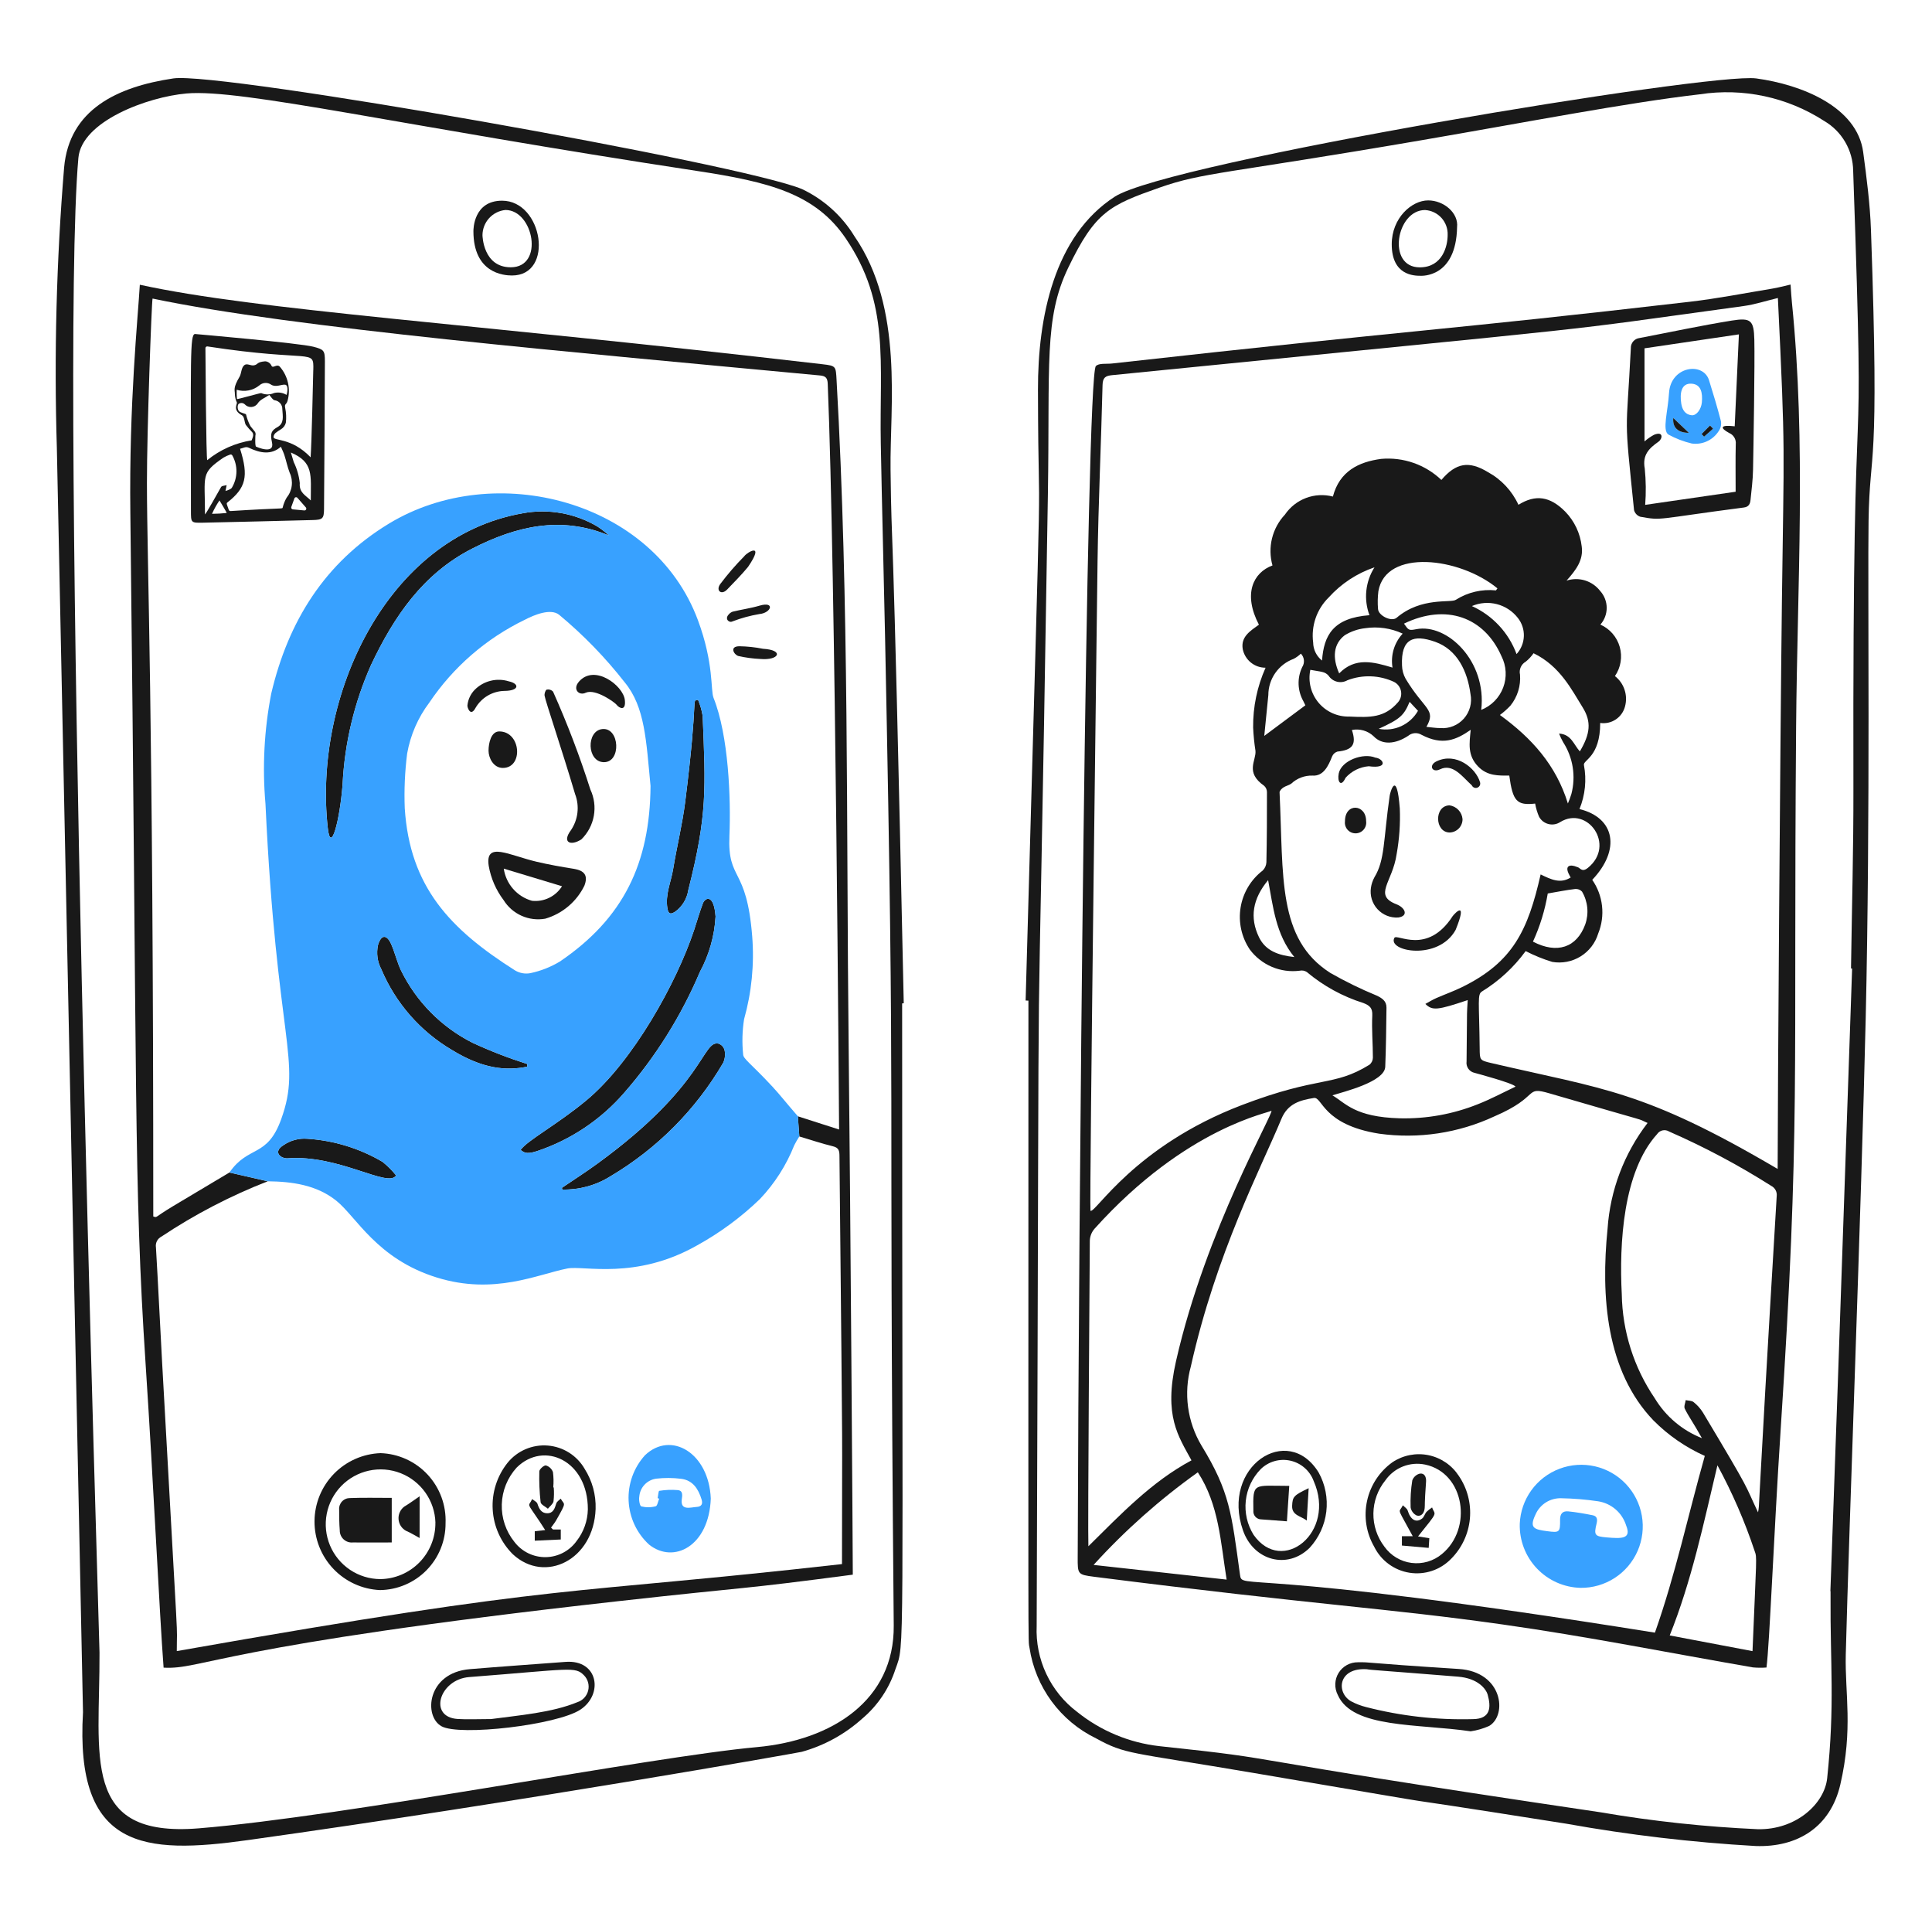 <svg width="152" height="151" viewBox="0 0 152 151" fill="none" xmlns="http://www.w3.org/2000/svg">
<path d="M70.976 78.928C70.976 131.521 71.202 129.197 70.449 131.297C69.958 132.815 69.05 134.165 67.83 135.192C66.47 136.415 64.846 137.307 63.084 137.797C62.682 137.89 41.25 141.699 19.494 144.743C11.31 145.888 5.893 145.482 6.53 134.683C6.534 134.608 4.477 35.322 4.473 35.246C4.248 27.882 4.439 20.51 5.045 13.167C5.452 8.638 9.18 6.83 13.64 6.168C17.344 5.62 58.299 12.863 63.099 14.874C64.808 15.683 66.243 16.975 67.227 18.59C71.125 24.235 70.002 32.019 70.064 36.925C70.164 44.834 70.18 35.785 71.102 78.918C71.061 78.927 71.018 78.93 70.976 78.928ZM7.829 129.993C7.864 138.186 6.31 144.576 15.643 143.816C27.219 142.874 51.177 138.186 59.543 137.429C65.48 136.891 70.369 133.733 70.315 127.869C69.89 80.668 70.465 90.932 69.631 50.015C69.528 44.976 69.389 39.936 69.296 34.897C69.179 28.494 70.031 23.894 66.537 18.75C64.141 15.225 60.515 14.309 54.818 13.444C31.454 9.894 19.008 6.97 14.679 7.352C11.591 7.624 6.421 9.542 6.167 12.42C4.661 29.356 7.824 128.808 7.829 129.993Z" fill="#191919"/>
<path d="M80.691 78.701C82.131 27.229 81.693 45.417 81.662 30.658C81.649 24.973 82.933 18.55 87.705 15.471C91.945 12.736 134.562 5.679 138.172 6.169C141.753 6.657 146.112 8.404 146.587 11.969C146.858 14.002 147.126 16.043 147.198 18.09C147.89 37.687 147.098 35.011 147.009 40.989C146.934 45.885 147.156 64.015 146.783 80.141C146.437 95.055 145.469 120.185 145.216 130.148C145.141 133.203 145.805 135.996 144.785 140.382C144.008 143.723 141.414 145.327 138.121 145.208C133.125 144.923 128.151 144.337 123.225 143.452C103.634 140.356 120.057 143.097 98.425 139.427C88.774 137.789 88.582 138.024 86.231 136.739C84.847 136.067 83.647 135.068 82.736 133.828C81.824 132.589 81.228 131.146 80.998 129.624C80.873 128.796 80.911 132.462 80.911 78.71C80.832 78.706 80.764 78.706 80.691 78.701ZM145.715 76.183C145.686 76.184 145.657 76.183 145.628 76.179C145.695 71.464 145.827 66.754 145.817 62.04C145.733 22.901 146.809 42.455 145.798 13.434C145.788 12.641 145.574 11.863 145.175 11.177C144.777 10.491 144.208 9.919 143.523 9.518C140.626 7.642 137.142 6.894 133.731 7.418C127.889 8.096 120.152 9.606 111.821 11.033C96.388 13.683 94.663 13.548 91.237 14.754C87.32 16.13 86.173 16.637 84.043 21.059C82.123 25.051 82.607 28.632 82.443 38.874C81.478 99.134 81.822 56.106 81.56 127.898C81.503 129.2 81.764 130.496 82.32 131.675C82.876 132.854 83.71 133.88 84.751 134.664C86.605 136.151 88.842 137.083 91.203 137.351C102.295 138.528 94.684 137.93 125.927 142.555C130.018 143.257 134.149 143.701 138.295 143.885C141.291 143.948 143.54 141.892 143.753 139.873C144.368 134.039 143.983 130.931 144.019 125.536C144.039 123.001 143.674 135.958 145.715 76.183Z" fill="#191919"/>
<path d="M12.871 131.177C12.542 126.854 12.085 116.849 11.46 107.362C10.503 92.841 10.802 86.072 10.255 40.354C10.15 31.696 10.849 25.017 11.001 22.398C20.332 24.432 36.48 25.372 64.707 28.65C65.784 28.775 65.756 28.805 65.818 29.907C66.812 47.406 66.572 64.926 66.769 82.441C66.904 94.433 67.094 122.17 67.094 123.863C57.738 125.097 59.435 124.744 48.639 125.949C17.059 129.473 15.967 131.349 12.871 131.177ZM62.887 89.394L62.77 87.808C63.837 88.152 64.899 88.489 66.015 88.848C66.015 88.772 65.729 44.904 65.122 30.198C65.103 29.727 64.963 29.576 64.507 29.533C45.299 27.725 22.957 25.791 12.002 23.485C11.926 23.795 11.556 33.941 11.56 37.987C11.566 44.627 12.059 55.114 12.059 95.686C12.407 95.785 12.059 95.811 13.617 94.875C15.092 93.989 16.573 93.113 18.048 92.23C19.052 92.463 20.053 92.688 21.061 92.921C18.126 94.067 15.323 95.525 12.7 97.271C12.547 97.349 12.422 97.474 12.345 97.627C12.267 97.781 12.241 97.954 12.269 98.124C12.447 101.107 12.585 104.09 12.749 107.068C14.148 132.314 13.909 126.948 13.909 129.875C45.177 124.357 43.947 125.545 66.244 123.031C66.244 109.281 66.334 120.143 66.045 90.912C66.041 90.524 65.992 90.28 65.54 90.17C64.648 89.951 63.769 89.661 62.887 89.394Z" fill="#191919"/>
<path d="M34.735 135.788C33.304 134.99 33.605 131.577 36.961 131.296C39.469 131.087 41.982 130.913 44.494 130.724C47.077 130.529 47.489 133.279 45.658 134.483C43.827 135.687 36.167 136.585 34.735 135.788ZM38.639 135.221C40.829 134.925 43.429 134.719 45.43 133.891C45.635 133.824 45.82 133.705 45.968 133.547C46.115 133.389 46.22 133.196 46.272 132.986C46.325 132.777 46.324 132.557 46.269 132.348C46.214 132.139 46.106 131.947 45.957 131.791C45.24 131.06 44.94 131.299 36.918 131.918C34.568 132.098 33.667 135.066 36.007 135.215C36.782 135.265 37.558 135.221 38.639 135.221Z" fill="#191919"/>
<path d="M37.246 18.183C37.246 18.032 37.257 15.786 39.5 15.786C42.712 15.786 43.632 21.67 40.281 21.67C39.611 21.67 37.246 21.48 37.246 18.183ZM39.767 16.517C39.275 16.565 38.818 16.793 38.484 17.158C38.151 17.523 37.964 17.998 37.959 18.492C37.959 18.547 38.006 21.025 40.184 21.025C42.84 21.025 41.98 16.517 39.767 16.517Z" fill="#191919"/>
<path d="M138.978 131.167C138.622 131.193 138.265 131.19 137.91 131.158C131.357 130.023 124.834 128.718 118.251 127.786C109.004 126.477 103.785 126.28 86.073 124.028C84.778 123.863 84.784 123.819 84.788 122.505C84.857 96.494 85.451 29.659 86.214 28.801C86.44 28.549 87.049 28.642 87.49 28.593C111.88 25.874 113.442 25.997 132.942 23.737C135.115 23.486 137.269 23.059 139.427 22.704C139.893 22.629 140.349 22.5 140.873 22.384C140.911 22.928 140.935 23.363 140.979 23.795C142.104 34.912 141.399 46.044 141.309 57.171C141.083 85.116 141.666 88.37 140.092 112.474C139.55 120.796 139.22 129.346 138.978 131.167ZM86.1 96.668C85.88 96.926 85.754 97.251 85.741 97.59C85.736 98.703 85.572 120.497 85.629 121.628C88.195 119.096 90.601 116.555 93.739 114.871C92.705 112.957 91.542 111.393 92.522 107.072C94.875 96.688 100.272 87.488 100.025 87.365C100.025 87.519 93.385 88.564 86.099 96.667L86.1 96.668ZM111.841 57.801C111.68 57.703 111.493 57.657 111.305 57.671C111.117 57.684 110.938 57.756 110.793 57.877C109.777 58.549 108.737 58.618 108.072 57.916C107.847 57.703 107.574 57.546 107.276 57.46C106.978 57.374 106.664 57.361 106.36 57.421C106.737 58.551 106.429 58.999 105.225 59.119C105.131 59.148 105.044 59.197 104.971 59.263C104.898 59.329 104.841 59.411 104.803 59.502C104.507 60.255 104.119 61.072 103.255 61.008C102.637 60.991 102.037 61.22 101.587 61.644C101.402 61.775 101.155 61.819 100.966 61.946C100.835 62.033 100.665 62.208 100.67 62.333C100.987 68.978 100.485 73.858 104.657 76.526C105.83 77.197 107.045 77.791 108.295 78.306C108.721 78.505 109.088 78.732 109.081 79.266C109.062 80.813 109.045 82.366 108.984 83.913C108.937 85.101 105.718 85.878 104.827 86.158C105.882 86.784 106.589 87.866 110.123 87.966C112.224 88.017 114.313 87.641 116.264 86.86C117.278 86.463 118.243 85.944 119.228 85.478C119.16 85.229 116.088 84.412 116.012 84.391C115.812 84.349 115.636 84.232 115.518 84.064C115.401 83.896 115.353 83.69 115.382 83.487C115.437 78.447 115.392 80.131 115.474 78.667C113.092 79.467 112.687 79.511 112.141 78.968C112.443 78.804 112.714 78.634 113.004 78.508C113.682 78.213 114.372 77.968 115.032 77.644C119.04 75.677 120.213 73.172 121.209 68.783C122.014 69.171 122.756 69.544 123.576 69.02C123.538 68.971 123.507 68.917 123.484 68.86C123.028 68.05 123.559 67.973 124.07 68.196C124.325 68.23 124.43 68.667 124.929 68.264C127.135 66.48 124.9 63.349 122.756 64.66C122.621 64.749 122.469 64.81 122.31 64.837C122.151 64.865 121.988 64.859 121.831 64.82C121.674 64.781 121.527 64.71 121.399 64.612C121.271 64.513 121.165 64.389 121.087 64.247C120.943 63.915 120.839 63.566 120.777 63.209C119.337 63.365 119.017 63.035 118.743 61.008C117.892 61.008 117.021 61.052 116.284 60.285C115.44 59.406 115.606 58.477 115.707 57.409C114.546 58.219 113.477 58.659 111.84 57.8L111.841 57.801ZM139.875 23.441C138.929 23.667 138.056 23.954 137.163 24.076C120.974 26.289 129.69 25.294 87.505 29.509C86.978 29.561 86.758 29.688 86.743 30.294C86.632 34.907 86.413 39.52 86.35 44.137C86.35 44.213 85.697 94.571 85.793 95.24C86.183 95.457 89.234 90.157 97.71 86.922C103.848 84.579 104.882 85.517 107.745 83.75C107.827 83.683 107.893 83.598 107.939 83.503C107.985 83.407 108.01 83.303 108.012 83.197C108.012 82.091 107.91 80.985 107.964 79.883C107.993 79.281 107.755 79.093 107.265 78.898C105.635 78.387 104.121 77.558 102.812 76.458C102.731 76.405 102.64 76.368 102.544 76.351C102.448 76.333 102.35 76.335 102.255 76.356C101.512 76.451 100.757 76.347 100.068 76.055C99.379 75.762 98.779 75.292 98.331 74.693C97.676 73.722 97.416 72.539 97.604 71.384C97.792 70.228 98.414 69.188 99.343 68.476C99.519 68.302 99.623 68.069 99.634 67.822C99.674 65.983 99.68 64.14 99.678 62.302C99.677 62.208 99.656 62.116 99.617 62.031C99.578 61.946 99.522 61.869 99.452 61.807C97.935 60.742 98.84 59.842 98.774 59.062C98.679 58.455 98.618 57.842 98.59 57.228C98.573 55.607 98.907 54.002 99.569 52.523C99.148 52.525 98.739 52.381 98.412 52.116C98.085 51.851 97.86 51.481 97.774 51.069C97.598 50.079 98.385 49.618 99.045 49.138C97.784 46.722 98.584 45.044 100.112 44.477C99.917 43.783 99.904 43.05 100.076 42.35C100.248 41.65 100.597 41.006 101.091 40.48C101.496 39.883 102.077 39.425 102.752 39.171C103.428 38.916 104.166 38.877 104.865 39.059C105.392 37.055 106.907 36.328 108.673 36.095C109.533 36.02 110.4 36.129 111.215 36.414C112.031 36.7 112.776 37.156 113.401 37.752C114.555 36.396 115.568 36.235 117.054 37.131C118.114 37.707 118.959 38.611 119.464 39.707C120.813 38.868 121.95 39.039 123.145 40.245C123.868 40.988 124.323 41.95 124.441 42.98C124.592 44.067 123.975 44.853 123.248 45.672C123.718 45.518 124.225 45.512 124.698 45.657C125.171 45.802 125.588 46.091 125.891 46.482C126.219 46.844 126.403 47.314 126.407 47.803C126.41 48.291 126.234 48.764 125.91 49.131C126.278 49.294 126.605 49.535 126.868 49.839C127.131 50.143 127.324 50.5 127.433 50.887C127.543 51.274 127.565 51.68 127.5 52.076C127.435 52.472 127.283 52.85 127.055 53.181C127.409 53.457 127.673 53.833 127.813 54.259C127.954 54.685 127.965 55.144 127.846 55.577C127.737 55.994 127.478 56.357 127.118 56.595C126.758 56.834 126.323 56.93 125.896 56.867C125.896 59.565 124.531 59.774 124.616 60.181C124.836 61.344 124.715 62.545 124.266 63.64C127.074 64.334 127.516 66.842 125.27 69.208C125.693 69.817 125.957 70.521 126.039 71.258C126.121 71.994 126.019 72.74 125.74 73.426C125.514 74.178 125.021 74.82 124.353 75.232C123.685 75.644 122.89 75.797 122.117 75.662C121.398 75.442 120.7 75.158 120.031 74.813C119.103 76.086 117.935 77.165 116.593 77.99C116.216 78.216 116.373 78.778 116.414 82.458C116.423 83.374 116.404 83.404 117.317 83.617C126.213 85.694 129.329 85.753 139.857 91.95C139.857 86.711 140.048 59.109 140.192 47.269C140.348 34.732 140.486 36.029 139.875 23.441ZM129.623 88.332C128.556 87.871 130.584 88.538 121.936 86.013C119.857 85.406 121.258 86.23 117.575 87.812C114.745 89.132 111.593 89.605 108.5 89.175C104.037 88.466 104.045 86.259 103.368 86.367C102.284 86.54 101.313 86.808 100.817 88.006C99.219 91.869 95.695 98.524 93.688 107.49C93.401 108.53 93.328 109.616 93.472 110.685C93.616 111.753 93.975 112.782 94.527 113.708C96.758 117.355 96.887 119.016 97.553 123.845C97.732 125.142 97.46 123.18 130.201 128.424C131.826 123.829 132.824 119.116 134.125 114.523C132.613 113.846 131.24 112.896 130.074 111.72C126.362 107.843 125.939 101.968 126.475 96.655C126.68 93.631 127.776 90.735 129.623 88.332ZM133.897 113.121C133.168 111.818 132.874 111.464 132.548 110.803C132.465 110.633 132.592 110.362 132.623 110.134C132.832 110.182 133.094 110.167 133.244 110.289C133.533 110.518 133.781 110.796 133.977 111.109C137.894 117.652 137.18 116.577 138.313 118.961C138.468 118.015 138.146 121.381 139.782 94.084C139.801 93.923 139.771 93.76 139.695 93.617C139.618 93.474 139.5 93.357 139.356 93.283C136.79 91.655 134.103 90.225 131.319 89.006C131.165 88.91 130.981 88.878 130.804 88.916C130.628 88.954 130.473 89.059 130.373 89.209C127.696 92.163 127.386 97.804 127.593 101.801C127.641 104.725 128.543 107.57 130.188 109.988C131.046 111.411 132.349 112.513 133.895 113.124L133.897 113.121ZM137.879 129.875C138.188 122.381 138.243 122.538 138.049 122.012C137.273 119.68 136.292 117.42 135.119 115.261C134.023 119.878 133.085 124.355 131.365 128.643C133.526 129.057 135.669 129.458 137.876 129.877L137.879 129.875ZM96.505 124.248C96.03 121.294 95.903 118.355 94.24 115.812C91.253 117.94 88.504 120.382 86.038 123.097C89.596 123.489 93.025 123.867 96.503 124.251L96.505 124.248ZM120.655 51.381C120.482 51.631 120.275 51.854 120.039 52.046C119.864 52.144 119.725 52.297 119.644 52.48C119.562 52.664 119.542 52.869 119.587 53.065C119.658 53.944 119.388 54.818 118.834 55.505C118.58 55.774 118.303 56.021 118.005 56.241C120.508 58.056 122.424 60.18 123.353 63.202C123.46 62.956 123.552 62.705 123.63 62.449C123.809 61.763 123.844 61.047 123.732 60.346C123.62 59.646 123.364 58.977 122.98 58.381C122.857 58.163 122.75 57.937 122.659 57.703C123.625 57.757 123.814 58.581 124.294 59.105C125.119 57.723 125.214 56.77 124.52 55.651C123.682 54.317 122.759 52.402 120.653 51.384L120.655 51.381ZM112.223 57.175C112.606 57.209 112.965 57.272 113.319 57.272C113.664 57.299 114.011 57.245 114.332 57.116C114.653 56.986 114.94 56.784 115.17 56.525C115.399 56.266 115.566 55.958 115.657 55.623C115.747 55.289 115.759 54.939 115.691 54.599C115.453 52.791 114.648 51.103 112.916 50.486C111.185 49.87 110.214 50.248 110.303 52.339C110.311 52.709 110.409 53.071 110.589 53.394C112.077 55.858 113.012 55.786 112.223 57.175ZM117.694 46.441L117.811 46.281C114.831 43.823 109.023 43.14 108.444 46.507C108.387 46.967 108.378 47.432 108.416 47.894C108.437 48.428 109.478 48.936 109.88 48.593C111.821 46.936 114.14 47.448 114.537 47.181C115.476 46.586 116.588 46.325 117.694 46.441ZM110.458 49.055C110.822 49.574 110.826 49.609 111.428 49.492C113.853 49.021 116.988 52.007 116.535 55.841C116.929 55.684 117.287 55.447 117.584 55.145C117.882 54.842 118.113 54.481 118.263 54.084C118.413 53.687 118.479 53.263 118.456 52.84C118.434 52.416 118.323 52.002 118.131 51.623C116.779 48.538 113.78 47.45 110.458 49.055ZM103.09 52.688C102.995 53.14 103.004 53.607 103.116 54.054C103.228 54.502 103.44 54.918 103.736 55.272C104.032 55.626 104.404 55.908 104.825 56.097C105.246 56.287 105.704 56.378 106.165 56.365C107.8 56.44 108.929 56.469 109.992 55.235C110.094 55.116 110.168 54.975 110.208 54.824C110.248 54.672 110.252 54.514 110.222 54.36C110.192 54.206 110.127 54.062 110.032 53.937C109.938 53.812 109.816 53.71 109.677 53.639C109.105 53.372 108.486 53.223 107.856 53.201C107.227 53.178 106.598 53.283 106.01 53.508C105.765 53.649 105.475 53.691 105.2 53.625C104.925 53.559 104.685 53.391 104.53 53.154C104.229 52.81 103.955 52.854 103.09 52.688ZM121.77 70.281C121.55 71.589 121.159 72.863 120.605 74.069C122.498 75.058 124.048 74.543 124.719 72.713C124.867 72.29 124.921 71.841 124.877 71.395C124.834 70.95 124.693 70.519 124.466 70.133C124.398 70.06 124.313 70.003 124.219 69.968C124.125 69.932 124.024 69.919 123.923 69.929C123.233 70.01 122.549 70.15 121.774 70.281H121.77ZM107.742 48.391C107.512 47.775 107.428 47.115 107.497 46.461C107.566 45.807 107.786 45.179 108.139 44.625C106.755 45.095 105.514 45.911 104.535 46.997C104.07 47.453 103.718 48.01 103.506 48.625C103.294 49.241 103.228 49.897 103.313 50.542C103.316 50.815 103.38 51.085 103.501 51.33C103.622 51.575 103.796 51.79 104.011 51.958C104.152 49.977 104.88 48.604 107.742 48.391ZM109.555 52.513C109.477 52.036 109.508 51.548 109.646 51.084C109.785 50.621 110.028 50.196 110.356 49.841C109.433 49.411 108.404 49.263 107.397 49.415C106.83 49.48 106.284 49.669 105.797 49.968C104.906 50.652 104.807 51.728 105.36 52.97C106.616 51.674 108.066 52.063 109.555 52.513ZM102.701 55.482C102.677 55.429 102.604 55.293 102.54 55.152C102.311 54.745 102.183 54.289 102.167 53.822C102.152 53.355 102.25 52.891 102.453 52.471C102.557 52.309 102.603 52.116 102.584 51.925C102.565 51.733 102.481 51.554 102.347 51.416C102.179 51.577 101.99 51.714 101.784 51.823C101.199 52.036 100.693 52.424 100.335 52.934C99.978 53.444 99.786 54.052 99.786 54.675C99.681 55.718 99.582 56.756 99.466 57.886C100.631 57.02 101.645 56.263 102.697 55.482H102.701ZM99.772 69.228C98.549 70.697 98.303 72.177 99.053 73.725C99.58 74.806 100.586 75.145 101.832 75.282C100.359 73.482 100.171 71.353 99.768 69.228H99.772ZM119.318 51.447C119.669 51.062 119.871 50.564 119.889 50.043C119.907 49.523 119.739 49.013 119.415 48.604C119 48.071 118.42 47.69 117.766 47.522C117.112 47.353 116.42 47.407 115.8 47.673C116.607 48.038 117.333 48.559 117.936 49.207C118.54 49.855 119.008 50.616 119.314 51.447H119.318ZM108.471 57.33C109.07 57.446 109.689 57.372 110.243 57.118C110.797 56.864 111.257 56.443 111.56 55.913C111.347 55.688 111.133 55.453 110.901 55.206C110.443 56.302 110.147 56.559 108.469 57.33H108.471Z" fill="#191919"/>
<path d="M115.705 136.186C111.553 135.573 106.394 135.971 105.248 133.319C105.109 133.05 105.043 132.749 105.055 132.446C105.066 132.143 105.156 131.848 105.315 131.59C105.474 131.332 105.697 131.12 105.963 130.973C106.228 130.827 106.526 130.751 106.83 130.754C107.98 130.742 106.857 130.775 114.769 131.281C118.229 131.503 118.611 134.902 117.161 135.763C116.697 135.97 116.207 136.112 115.705 136.186ZM107.537 131.302C105.255 131.159 105.109 133.155 106.305 133.829C106.68 134.027 107.077 134.179 107.489 134.281C110.228 134.985 113.052 135.304 115.88 135.227C117.32 135.213 117.303 134.239 117.043 133.306C116.921 132.864 116.29 132.013 114.701 131.885C108.25 131.365 107.904 131.37 107.537 131.302Z" fill="#191919"/>
<path d="M112.36 15.763C113.588 15.763 114.764 16.75 114.635 17.872C114.559 21.835 111.87 21.693 111.772 21.693C111.259 21.693 109.495 21.673 109.495 19.22C109.494 17.141 111.068 15.763 112.36 15.763ZM111.7 21.03C113.476 21.03 113.894 19.373 113.894 18.484C113.914 17.989 113.738 17.506 113.406 17.139C113.073 16.772 112.609 16.55 112.114 16.521C109.845 16.521 109.089 21.03 111.697 21.03H111.7Z" fill="#191919"/>
<path d="M24.65 27.273C23.561 26.989 15.439 26.28 15.357 26.274C14.915 26.24 15.029 28.277 15.022 40.17C15.022 41.106 15.017 41.135 15.934 41.116C18.82 41.056 21.706 40.979 24.596 40.907C25.372 40.888 25.487 40.805 25.493 40.044C25.523 36.169 25.545 32.293 25.561 28.418C25.561 27.564 25.48 27.489 24.65 27.273ZM16.128 40.466C16.128 37.343 15.762 37.247 17.578 35.999C17.741 35.901 17.916 35.821 18.097 35.761C18.128 35.748 18.162 35.746 18.194 35.756C18.226 35.766 18.253 35.786 18.271 35.814C18.494 36.207 18.608 36.651 18.602 37.102C18.595 37.553 18.468 37.995 18.233 38.38C18.093 38.552 17.648 38.628 17.738 38.628C17.767 38.473 17.802 38.317 17.83 38.162C17.68 38.205 17.453 38.205 17.394 38.308C17.075 38.873 16.269 40.316 16.128 40.466ZM17.835 40.35C17.452 40.392 17.067 40.414 16.681 40.417C16.845 40.049 17.041 39.696 17.267 39.363C17.267 39.363 17.85 40.32 17.835 40.35V40.35ZM22.244 39.913C22.194 40.054 22.429 39.927 18.14 40.199C18.11 40.201 18.08 40.193 18.055 40.177C18.03 40.16 18.011 40.136 18 40.107C17.85 39.666 17.787 39.603 17.893 39.52C19.351 38.379 19.572 37.473 18.888 35.302C19.189 35.227 19.34 35.101 19.596 35.227C20.438 35.632 21.342 35.818 22.099 35.139C22.21 35.402 22.308 35.591 22.375 35.804C22.526 36.264 22.616 36.741 22.793 37.191C22.941 37.508 22.996 37.859 22.953 38.206C22.911 38.552 22.771 38.879 22.55 39.15C22.41 39.387 22.307 39.645 22.244 39.913ZM18.84 31.735C18.907 31.703 18.982 31.692 19.055 31.703C19.129 31.714 19.197 31.747 19.252 31.798C19.318 31.872 19.4 31.93 19.492 31.968C19.584 32.005 19.683 32.022 19.782 32.015C19.881 32.008 19.977 31.979 20.064 31.93C20.15 31.881 20.224 31.812 20.28 31.73C20.456 31.429 20.882 31.278 21.184 31.066C21.344 31.235 21.446 31.443 21.596 31.483C21.77 31.503 21.93 31.587 22.044 31.719C22.158 31.851 22.218 32.021 22.212 32.196C22.243 32.749 22.377 33.286 21.835 33.593C21.364 33.859 21.233 34.068 21.399 34.798C21.625 35.802 20.161 35.138 20.161 35.138C20.041 35.148 20.094 34.26 20.094 34.26C20.108 34.212 20.113 34.163 20.108 34.114C20.103 34.065 20.089 34.017 20.065 33.974C19.86 33.717 19.938 33.809 19.701 33.518C19.547 33.228 19.432 32.92 19.357 32.601C19.322 32.526 18.881 32.475 18.779 32.315C18.635 32.085 18.703 31.75 18.84 31.735ZM18.641 31.391C18.622 31.147 18.615 30.903 18.621 30.659C18.924 30.753 19.245 30.77 19.556 30.71C19.868 30.65 20.159 30.514 20.405 30.314C20.531 30.2 20.692 30.132 20.862 30.123C21.032 30.113 21.199 30.162 21.337 30.261C21.702 30.487 22.161 30.223 22.433 30.261C22.758 30.306 22.559 31.076 22.54 31.061C22.246 30.884 21.894 30.832 21.561 30.915C21.403 30.987 21.231 31.024 21.057 31.025C20.883 31.026 20.711 30.991 20.552 30.921C20.508 30.896 18.693 31.42 18.641 31.391ZM23.943 40.151L23.04 40.068C23.018 40.066 22.997 40.059 22.979 40.047C22.961 40.036 22.945 40.021 22.933 40.002C22.922 39.984 22.914 39.964 22.912 39.942C22.909 39.921 22.911 39.899 22.918 39.879L23.161 39.205C23.169 39.182 23.183 39.161 23.202 39.146C23.22 39.13 23.242 39.119 23.266 39.114C23.29 39.109 23.315 39.111 23.338 39.118C23.361 39.125 23.382 39.139 23.399 39.157L24.059 39.91C24.079 39.931 24.092 39.957 24.096 39.986C24.101 40.014 24.096 40.044 24.084 40.07C24.071 40.096 24.051 40.118 24.026 40.132C24.001 40.147 23.972 40.153 23.943 40.151ZM24.448 39.36C24.021 38.943 23.525 38.749 23.585 37.997C23.523 37.424 23.363 36.866 23.11 36.348C23.042 36.129 22.979 35.912 22.884 35.594C24.685 36.364 24.451 37.354 24.451 39.36H24.448ZM24.647 29.096C24.631 29.855 24.516 34.917 24.438 35.97C22.893 34.368 21.495 34.723 21.518 34.364C21.532 34.243 21.591 34.132 21.684 34.053C21.815 33.95 21.953 33.856 22.096 33.772C22.193 33.716 22.277 33.641 22.345 33.552C22.412 33.463 22.461 33.362 22.489 33.253C22.536 32.864 22.518 32.468 22.437 32.084C22.368 31.74 22.527 31.858 22.622 31.532C22.75 31.071 22.763 30.585 22.659 30.118C22.555 29.651 22.337 29.217 22.025 28.855C21.787 28.582 21.486 29.005 21.365 28.779C21.323 28.679 21.254 28.593 21.166 28.529C21.078 28.466 20.974 28.428 20.866 28.42C20.177 28.476 20.322 28.666 19.993 28.735C19.721 28.793 19.448 28.555 19.231 28.716C18.973 28.908 19 29.376 18.848 29.633C18.308 30.544 18.485 30.668 18.479 30.988C18.483 31.22 18.536 31.448 18.635 31.657C18.685 31.77 18.264 32.255 19.037 32.667C19.24 32.774 19.223 33.228 19.338 33.42C19.496 33.627 19.668 33.823 19.853 34.007C20.012 34.221 19.838 34.502 19.799 34.638C18.518 34.839 17.313 35.376 16.307 36.195C16.214 36.277 16.162 27.391 16.162 27.391C16.161 27.371 16.165 27.351 16.173 27.332C16.181 27.313 16.193 27.297 16.209 27.283C16.224 27.27 16.242 27.26 16.261 27.254C16.281 27.249 16.301 27.248 16.321 27.251C24.621 28.524 24.685 27.382 24.65 29.096H24.647Z" fill="#191919"/>
<path d="M58.855 44.589C58.34 45.214 57.769 45.786 57.206 46.373C56.754 46.844 56.302 46.456 56.658 45.951C57.238 45.179 57.87 44.446 58.549 43.76C58.792 43.42 60.203 42.61 58.855 44.589Z" fill="#191919"/>
<path d="M59.81 51.834C59.23 51.807 58.654 51.729 58.088 51.601C57.754 51.508 57.351 50.834 58.181 50.834C58.801 50.845 59.42 50.911 60.028 51.033C61.726 51.13 61.294 51.971 59.81 51.834Z" fill="#191919"/>
<path d="M59.737 48.303C59.02 48.425 58.317 48.616 57.637 48.876C57.351 49.026 57.008 48.684 57.317 48.349C57.401 48.243 57.511 48.163 57.637 48.115C58.341 47.943 59.064 47.846 59.761 47.64C60.999 47.28 60.688 48.216 59.737 48.303Z" fill="#191919"/>
<path d="M55.921 117.881C55.782 121.62 53.003 123.046 51.065 121.497C50.095 120.606 49.517 119.368 49.456 118.052C49.395 116.737 49.857 115.45 50.74 114.474C52.783 112.516 55.781 114.285 55.921 117.881ZM51.861 117.887C51.822 117.872 51.779 117.857 51.739 117.843C51.783 117.644 51.803 117.28 51.866 117.27C52.35 117.19 52.842 117.17 53.331 117.212C53.767 117.261 53.671 117.664 53.636 117.965C53.534 118.853 54.357 118.56 54.795 118.537C55.193 118.516 55.307 118.304 55.198 117.95C54.945 117.121 54.51 116.434 53.583 116.321C52.934 116.241 52.278 116.237 51.628 116.311C51.277 116.359 50.954 116.526 50.711 116.784C50.469 117.041 50.322 117.374 50.295 117.727C50.246 117.975 50.333 118.459 50.454 118.493C50.825 118.586 51.215 118.583 51.584 118.484C51.715 118.461 51.769 118.1 51.861 117.887Z" fill="#38A1FF"/>
<path d="M29.888 125.075C28.498 125.012 27.186 124.413 26.227 123.404C25.268 122.396 24.737 121.055 24.744 119.664C24.751 118.272 25.296 116.937 26.264 115.938C27.233 114.939 28.551 114.353 29.942 114.304C30.64 114.327 31.326 114.489 31.962 114.779C32.598 115.069 33.17 115.482 33.645 115.994C34.12 116.507 34.489 117.108 34.731 117.763C34.973 118.419 35.083 119.116 35.054 119.814C35.064 121.196 34.526 122.525 33.558 123.512C32.59 124.498 31.27 125.06 29.888 125.075ZM34.257 119.768C34.232 118.922 33.958 118.102 33.47 117.41C32.981 116.718 32.3 116.185 31.512 115.877C30.723 115.569 29.861 115.501 29.033 115.679C28.205 115.858 27.448 116.276 26.856 116.882C26.265 117.488 25.864 118.254 25.705 119.086C25.546 119.918 25.635 120.778 25.961 121.559C26.287 122.341 26.836 123.009 27.539 123.481C28.243 123.953 29.069 124.207 29.916 124.213C30.493 124.206 31.062 124.086 31.593 123.859C32.123 123.632 32.603 123.303 33.006 122.89C33.409 122.477 33.727 121.989 33.941 121.453C34.155 120.918 34.261 120.345 34.254 119.768H34.257Z" fill="#191919"/>
<path d="M46.86 118.691C46.718 122.726 42.858 124.591 40.346 122.256C39.403 121.319 38.84 120.068 38.763 118.742C38.686 117.415 39.101 116.107 39.929 115.068C40.306 114.601 40.791 114.233 41.342 113.996C41.893 113.759 42.494 113.659 43.092 113.707C43.69 113.754 44.268 113.947 44.775 114.267C45.282 114.588 45.703 115.028 46.002 115.548C46.596 116.486 46.895 117.581 46.86 118.691ZM46.249 118.73C46.265 114.889 42.795 113.307 40.647 115.441C39.925 116.234 39.51 117.26 39.478 118.332C39.446 119.404 39.798 120.452 40.472 121.287C40.761 121.666 41.135 121.971 41.563 122.18C41.992 122.388 42.463 122.492 42.939 122.485C43.416 122.478 43.883 122.359 44.305 122.137C44.727 121.916 45.091 121.599 45.368 121.211C45.922 120.501 46.23 119.63 46.249 118.73Z" fill="#191919"/>
<path d="M137.92 36.96C137.905 37.75 137.802 38.542 137.722 39.331C137.691 39.627 137.591 39.868 137.208 39.919C130.196 40.833 130.819 40.964 129.044 40.646C128.928 40.606 128.822 40.539 128.738 40.449C128.653 40.36 128.592 40.251 128.559 40.132C127.752 32.223 127.942 34.578 128.307 27.39C128.298 27.194 128.365 27.002 128.493 26.853C128.621 26.704 128.801 26.61 128.996 26.589C131.412 26.126 133.817 25.61 136.242 25.217C137.76 24.973 137.984 25.197 138.022 26.724C138.067 28.528 137.952 35.353 137.92 36.96ZM136.478 33.533C136.589 31.119 136.696 28.727 136.808 26.302C134.322 26.672 131.895 27.03 129.382 27.399V34.723C129.61 34.523 129.859 34.349 130.124 34.204C130.888 33.888 130.808 34.515 130.478 34.747C129.736 35.269 129.203 35.78 129.401 36.856C129.496 37.806 129.508 38.762 129.435 39.713L136.551 38.68C136.551 37.355 136.532 36.143 136.561 34.931C136.58 34.75 136.54 34.568 136.447 34.411C136.355 34.255 136.214 34.133 136.046 34.062C135.326 33.673 135.293 33.393 136.478 33.533Z" fill="#191919"/>
<path d="M119.567 119.865C119.605 118.915 119.923 117.997 120.48 117.225C121.037 116.454 121.809 115.864 122.7 115.53C123.59 115.195 124.559 115.13 125.487 115.342C126.414 115.555 127.258 116.037 127.913 116.726C128.568 117.416 129.006 118.284 129.171 119.221C129.336 120.158 129.221 121.122 128.841 121.994C128.46 122.867 127.832 123.607 127.033 124.124C126.234 124.641 125.301 124.911 124.349 124.9C123.705 124.884 123.069 124.741 122.48 124.479C121.891 124.217 121.359 123.842 120.914 123.374C120.47 122.907 120.123 122.356 119.891 121.754C119.66 121.152 119.55 120.51 119.567 119.865ZM127.939 120.001C127.786 119.506 127.498 119.064 127.106 118.726C126.713 118.388 126.234 118.168 125.722 118.09C124.768 117.949 123.805 117.87 122.841 117.852C122.409 117.837 121.983 117.952 121.619 118.183C121.254 118.415 120.968 118.751 120.799 119.148C120.299 120.202 120.703 120.306 121.721 120.442C122.691 120.573 122.751 120.534 122.739 119.55C122.733 119.06 122.948 118.843 123.385 118.885C124.029 118.949 124.67 119.063 125.31 119.191C125.645 119.258 125.693 119.502 125.616 119.822C125.39 120.753 125.454 120.85 126.401 120.932C127.606 121.037 128.363 121.053 127.939 120.001Z" fill="#38A1FF"/>
<path d="M109.55 115.02C109.961 114.745 110.423 114.554 110.909 114.458C111.394 114.363 111.894 114.364 112.379 114.463C112.864 114.562 113.324 114.756 113.734 115.034C114.143 115.311 114.493 115.668 114.764 116.082C115.443 117.072 115.754 118.268 115.643 119.463C115.532 120.658 115.007 121.777 114.158 122.625C113.739 123.055 113.224 123.378 112.655 123.567C112.086 123.755 111.48 123.805 110.887 123.711C110.295 123.617 109.734 123.382 109.252 123.026C108.769 122.67 108.379 122.203 108.114 121.665C107.487 120.577 107.286 119.294 107.552 118.066C107.817 116.838 108.529 115.752 109.55 115.02ZM112.12 115.204C111.536 115.083 110.928 115.135 110.373 115.355C109.818 115.574 109.34 115.952 108.997 116.441C108.399 117.176 108.066 118.092 108.052 119.04C108.038 119.988 108.345 120.913 108.922 121.665C109.171 122.013 109.489 122.306 109.856 122.525C110.223 122.745 110.631 122.886 111.056 122.94C111.48 122.994 111.911 122.96 112.321 122.84C112.732 122.72 113.113 122.516 113.441 122.242C115.885 120.241 115.236 115.857 112.12 115.204Z" fill="#191919"/>
<path d="M103.746 115.83C104.264 116.767 104.474 117.843 104.347 118.906C104.219 119.969 103.76 120.965 103.035 121.753C101.302 123.47 98.631 122.785 97.791 120.379C96.039 115.368 101.313 111.872 103.746 115.83ZM103.352 116.494C103.205 116.096 102.96 115.742 102.64 115.463C102.321 115.184 101.936 114.989 101.522 114.897C101.108 114.804 100.678 114.817 100.27 114.933C99.862 115.049 99.489 115.266 99.186 115.563C98.527 116.238 98.113 117.114 98.012 118.052C97.911 118.989 98.128 119.934 98.628 120.733C100.869 123.931 105.148 120.555 103.352 116.494Z" fill="#191919"/>
<path d="M110.129 63.591C110.177 64.793 110.094 65.996 109.881 67.18C109.562 69.408 108.011 70.415 109.872 71.133C110.556 71.397 110.837 72.053 110.007 72.171C109.703 72.191 109.398 72.141 109.115 72.028C108.833 71.914 108.579 71.738 108.373 71.514C108.167 71.289 108.013 71.021 107.924 70.729C107.835 70.438 107.813 70.13 107.858 69.829C107.901 69.539 107.994 69.26 108.135 69.004C108.963 67.648 108.83 66.121 109.333 62.591C109.369 62.343 109.883 60.433 110.129 63.591Z" fill="#191919"/>
<path d="M114.523 73.142C113.162 75.607 109.131 74.839 109.702 73.772C109.899 73.405 112.289 75.172 114.297 72.05C114.523 71.764 115.469 70.809 114.523 73.142Z" fill="#191919"/>
<path d="M116.438 61.52C116.467 61.604 116.463 61.697 116.425 61.778C116.388 61.859 116.32 61.923 116.237 61.955C116.154 61.988 116.061 61.987 115.978 61.953C115.896 61.919 115.829 61.854 115.793 61.772C115.064 61.12 114.312 60.018 113.29 60.516C112.67 60.817 112.379 60.196 113.009 59.891C114.559 59.138 116.113 60.42 116.438 61.52Z" fill="#191919"/>
<path d="M114.041 63.349C114.309 63.386 114.557 63.514 114.743 63.71C114.929 63.907 115.042 64.161 115.065 64.43C115.068 64.704 114.963 64.968 114.774 65.165C114.584 65.362 114.325 65.477 114.051 65.485C112.865 65.472 112.82 63.372 114.041 63.349Z" fill="#191919"/>
<path d="M107.683 60.273C106.984 60.33 106.333 60.654 105.865 61.177C105.496 61.972 105.192 61.483 105.327 60.833C105.536 59.824 107.252 59.193 108.208 59.596C108.834 59.662 109.294 60.491 107.683 60.273Z" fill="#191919"/>
<path d="M107.479 64.586C107.496 64.705 107.488 64.826 107.456 64.941C107.423 65.056 107.365 65.163 107.288 65.255C107.21 65.346 107.113 65.42 107.005 65.471C106.896 65.522 106.778 65.549 106.658 65.55C106.538 65.552 106.419 65.527 106.309 65.479C106.199 65.43 106.101 65.359 106.021 65.27C105.942 65.18 105.882 65.075 105.846 64.96C105.81 64.846 105.8 64.725 105.815 64.606C105.816 63.114 107.485 63.248 107.479 64.586Z" fill="#191919"/>
<path d="M42.898 72.264C42.267 72.376 41.618 72.296 41.034 72.035C40.449 71.774 39.956 71.343 39.619 70.8C39.02 70.008 38.62 69.085 38.45 68.108C38.156 66.149 40.032 67.272 42.228 67.787C43.188 68.013 44.159 68.184 45.133 68.34C45.982 68.476 46.284 68.863 45.978 69.665C45.674 70.289 45.243 70.843 44.713 71.29C44.182 71.738 43.564 72.07 42.898 72.264ZM39.633 68.326C39.719 68.917 39.974 69.47 40.367 69.919C40.76 70.368 41.276 70.694 41.85 70.856C42.312 70.908 42.78 70.828 43.199 70.625C43.617 70.423 43.97 70.106 44.217 69.711C42.7 69.252 41.156 68.786 39.633 68.326Z" fill="#191919"/>
<path d="M45.74 66.025C44.901 66.567 44.195 66.276 44.911 65.313C45.193 64.901 45.371 64.426 45.429 63.93C45.487 63.435 45.425 62.932 45.246 62.466C44.197 58.925 42.911 55.159 42.845 54.719C42.821 54.564 42.908 54.288 43.015 54.244C43.104 54.225 43.196 54.229 43.283 54.257C43.369 54.284 43.448 54.333 43.51 54.399C44.632 56.91 45.612 59.481 46.447 62.102C46.751 62.748 46.846 63.473 46.719 64.176C46.592 64.879 46.25 65.525 45.74 66.025Z" fill="#191919"/>
<path d="M49.159 55.06C49.261 55.973 48.719 55.716 48.499 55.424C48.376 55.262 46.874 54.163 46.098 54.483C45.56 54.76 45.016 54.222 45.554 53.611C46.785 52.213 49.032 53.931 49.159 55.06Z" fill="#191919"/>
<path d="M39.561 60.406C38.813 60.406 38.436 59.603 38.436 59.05C38.436 58.43 38.644 57.534 39.279 57.534C41 57.537 41.193 60.406 39.561 60.406Z" fill="#191919"/>
<path d="M47.5 59.953C46.169 59.928 46.112 57.486 47.384 57.349C48.759 57.201 48.897 59.98 47.5 59.953Z" fill="#191919"/>
<path d="M39.672 54.347C39.213 54.358 38.766 54.486 38.371 54.718C37.976 54.951 37.648 55.281 37.416 55.676C37.004 56.462 36.738 55.579 36.776 55.477C36.824 55.016 37.027 54.585 37.352 54.255C37.695 53.91 38.127 53.666 38.6 53.55C39.073 53.433 39.569 53.449 40.034 53.595C40.884 53.779 40.865 54.342 39.672 54.347Z" fill="#191919"/>
<path d="M30.82 121.33C29.807 121.33 28.787 121.337 27.759 121.33C27.628 121.343 27.495 121.327 27.37 121.285C27.245 121.242 27.13 121.174 27.033 121.085C26.936 120.995 26.859 120.886 26.807 120.764C26.755 120.643 26.729 120.512 26.731 120.38C26.687 119.842 26.683 119.294 26.683 118.755C26.673 118.638 26.687 118.519 26.726 118.407C26.764 118.296 26.825 118.194 26.906 118.107C26.986 118.021 27.084 117.952 27.193 117.906C27.301 117.86 27.418 117.837 27.536 117.838C28.599 117.797 29.661 117.824 30.82 117.824V121.33Z" fill="#191919"/>
<path d="M33.012 120.98C32.653 120.786 32.308 120.568 31.94 120.412C31.774 120.321 31.633 120.189 31.53 120.029C31.428 119.868 31.368 119.685 31.355 119.495C31.342 119.306 31.376 119.116 31.456 118.943C31.535 118.77 31.657 118.62 31.809 118.507C32.186 118.286 32.537 118.022 33.014 117.696L33.012 120.98Z" fill="#191919"/>
<path d="M43.508 120.312H44.119V121.097C43.445 121.127 42.776 121.156 42.073 121.19V120.448L42.892 120.355C42.713 120.084 42.596 119.894 42.471 119.705C41.384 118.075 41.567 118.575 41.868 117.916C42.009 118.037 42.232 118.13 42.281 118.279C42.41 118.678 42.586 119.027 43.042 119.033C43.527 119.042 43.645 118.649 43.765 118.261C43.813 118.111 43.991 118.005 44.114 117.885C44.403 118.417 44.621 118.063 43.76 119.582C43.644 119.786 43.488 119.97 43.353 120.164C43.402 120.215 43.453 120.263 43.508 120.312Z" fill="#191919"/>
<path d="M43.566 117.003C43.596 117.368 43.589 117.735 43.547 118.099C43.503 118.312 43.256 118.487 43.105 118.676C42.906 118.507 42.554 118.351 42.533 118.162C42.443 117.357 42.408 116.547 42.431 115.737C42.436 115.562 42.808 115.242 42.95 115.271C43.077 115.309 43.193 115.376 43.289 115.467C43.385 115.558 43.458 115.67 43.503 115.795C43.556 116.195 43.564 116.599 43.528 117L43.566 117.003Z" fill="#191919"/>
<path d="M131.266 34.184C130.755 33.868 131.228 32.341 131.31 30.92C131.433 28.801 133.997 28.434 134.458 29.91C134.791 30.976 135.113 32.046 135.394 33.127C135.418 33.265 135.414 33.407 135.383 33.543C135.351 33.68 135.292 33.809 135.21 33.922C134.987 34.267 134.67 34.541 134.296 34.712C133.922 34.883 133.508 34.944 133.101 34.887C132.46 34.736 131.843 34.5 131.266 34.184ZM133.089 30.181C132.272 30.124 132.145 30.926 132.274 31.752C132.349 32.223 132.575 32.616 133.099 32.664C133.475 32.698 133.844 32.184 133.894 31.655C133.96 30.908 133.842 30.235 133.089 30.181ZM132.876 34.047C132.424 33.619 132.065 33.275 131.649 32.877C131.572 33.626 132.003 34.048 132.872 34.048L132.876 34.047ZM134.781 33.717C134.706 33.634 134.619 33.547 134.542 33.464C134.316 33.69 134.095 33.911 133.878 34.134C133.94 34.202 134.003 34.275 134.071 34.343C134.3 34.135 134.54 33.927 134.778 33.721L134.781 33.717Z" fill="#38A1FF"/>
<path d="M112.403 121.757C111.665 121.694 110.981 121.636 110.294 121.573V120.836H111.147C110.982 120.545 110.877 120.35 110.771 120.152C109.899 118.545 110.071 119.01 110.373 118.406C110.499 118.542 110.698 118.659 110.749 118.818C110.971 119.546 111.406 119.815 111.889 119.444C112.04 119.328 112.092 119.084 112.224 118.93C112.36 118.797 112.51 118.678 112.67 118.576C112.901 119.234 113.231 118.78 111.564 120.855C111.962 120.918 112.17 120.952 112.452 120.996C112.432 121.229 112.417 121.467 112.403 121.757Z" fill="#191919"/>
<path d="M112.087 118.623C112.058 118.987 111.845 119.31 111.472 119.215C111.344 119.157 111.232 119.068 111.147 118.956C111.061 118.845 111.004 118.714 110.981 118.575C110.954 117.863 110.998 117.149 111.112 116.446C111.161 116.314 111.242 116.197 111.347 116.104C111.452 116.011 111.579 115.945 111.715 115.912C112.078 115.867 112.22 116.189 112.195 116.547C112.058 118.455 112.118 118.239 112.087 118.623Z" fill="#191919"/>
<path d="M101.432 116.879C101.365 117.873 101.307 118.752 101.248 119.666C100.54 119.613 99.885 119.569 99.235 119.515C99.147 119.516 99.06 119.497 98.98 119.461C98.899 119.426 98.827 119.373 98.768 119.308C98.709 119.242 98.664 119.165 98.637 119.082C98.61 118.998 98.6 118.909 98.609 118.822C98.569 116.565 98.598 116.879 101.432 116.879Z" fill="#191919"/>
<path d="M102.809 119.604C102.362 119.25 101.626 119.212 101.659 118.45C101.69 117.732 101.775 117.625 102.959 117.062C102.907 117.934 102.853 118.77 102.809 119.604Z" fill="#191919"/>
<path d="M132.872 34.047C132.004 34.047 131.572 33.625 131.645 32.878C132.062 33.276 132.421 33.615 132.872 34.047Z" fill="#191919"/>
<path d="M134.778 33.721C134.541 33.93 134.306 34.138 134.068 34.347C134.004 34.279 133.942 34.206 133.874 34.138C134.1 33.912 134.32 33.693 134.538 33.469C134.62 33.549 134.696 33.631 134.778 33.721Z" fill="#191919"/>
<path d="M47.917 42.124C47.635 41.87 47.335 41.637 47.02 41.426C45.251 40.373 43.16 39.998 41.136 40.371C30.351 42.254 24.632 54.864 25.79 65.142C26.027 67.251 26.742 64.497 26.954 61.689C27.113 58.451 27.872 55.27 29.19 52.309C30.984 48.515 33.269 45.129 37.154 43.151C40.59 41.4 44.109 40.539 47.917 42.124ZM56.298 72.095C56.163 70.264 55.47 70.611 55.297 71.064C55.037 71.754 54.84 72.461 54.608 73.159C53.227 77.321 49.781 83.529 46.125 86.561C43.824 88.469 41.477 89.707 40.957 90.458C41.178 90.58 41.291 90.858 42.237 90.553C44.899 89.665 47.273 88.078 49.11 85.958C51.586 83.122 53.596 79.912 55.067 76.446C55.791 75.103 56.211 73.618 56.298 72.095ZM44.206 93.436C44.22 93.48 44.227 93.522 44.242 93.57C45.582 93.601 46.901 93.237 48.035 92.522C51.702 90.348 54.754 87.275 56.902 83.592C57.043 83.279 57.078 82.929 57.003 82.594C56.972 82.48 56.913 82.375 56.834 82.288C56.754 82.201 56.654 82.135 56.543 82.094C55.231 81.793 55.542 85.308 47.031 91.51C46.111 92.184 45.147 92.796 44.206 93.436ZM54.921 55.05C54.358 55.191 54.997 54.413 53.905 63.103C53.679 64.868 53.249 66.605 52.959 68.365C52.791 69.384 52.329 70.359 52.507 71.44C52.59 71.94 52.774 71.925 53.114 71.717C53.389 71.518 53.623 71.266 53.801 70.976C53.979 70.686 54.097 70.364 54.148 70.028C55.663 64.084 55.511 61.99 55.283 56.326C55.214 55.888 55.093 55.459 54.921 55.05ZM41.48 83.906C41.48 83.838 41.48 83.765 41.486 83.697C40.021 83.233 38.587 82.677 37.192 82.033C34.732 80.798 32.746 78.788 31.539 76.314C31.23 75.655 31.069 74.923 30.77 74.253C30.449 73.535 30.001 73.457 29.742 74.328C29.598 74.975 29.689 75.653 29.999 76.239C31.12 78.9 33.069 81.128 35.558 82.593C37.995 84.085 39.804 84.241 41.48 83.906ZM31.161 92.456C30.846 92.065 30.49 91.709 30.099 91.394C28.294 90.33 26.263 89.707 24.172 89.575C23.518 89.524 22.866 89.697 22.323 90.066C21.419 90.615 22.097 91.153 22.639 91.113C26.684 90.811 30.56 93.482 31.164 92.456H31.161Z" fill="#191919"/>
<path d="M54.906 48.774C56.181 52.208 55.891 54.277 56.138 54.895C57.325 57.856 57.51 62.833 57.387 65.734C57.231 69.367 58.743 68.085 59.181 73.674C59.351 75.86 59.135 78.058 58.541 80.168C58.397 81.081 58.372 82.009 58.466 82.928C58.466 83.295 59.06 83.632 60.78 85.485C61.405 86.163 61.739 86.615 62.773 87.806L62.89 89.392C62.743 89.616 62.608 89.849 62.487 90.088C61.865 91.657 60.948 93.093 59.786 94.317C58.307 95.744 56.647 96.968 54.848 97.96C49.999 100.712 45.916 99.526 44.638 99.779C42.28 100.245 38.882 101.883 34.389 100.497C29.635 99.03 28.039 95.701 26.44 94.433C24.886 93.203 22.996 92.945 21.07 92.92C20.066 92.694 19.055 92.462 18.051 92.229C19.553 90.058 21.018 91.104 22.123 88.036C23.78 83.441 21.757 81.983 20.886 63.227C20.632 60.326 20.785 57.403 21.342 54.545C22.676 48.884 25.542 44.252 30.61 41.181C38.941 36.136 51.407 39.354 54.906 48.774ZM51.181 61.826C50.837 58.261 50.749 55.618 49.154 53.678C47.627 51.724 45.895 49.941 43.988 48.357C43.324 47.83 42.029 48.363 41.282 48.755C38.249 50.223 35.66 52.469 33.778 55.264C32.887 56.444 32.289 57.819 32.032 59.275C31.852 60.697 31.789 62.131 31.843 63.563C32.238 69.781 35.432 73.106 40.515 76.329C40.88 76.55 41.314 76.628 41.733 76.547C42.549 76.374 43.331 76.066 44.047 75.635C49.05 72.239 51.135 67.909 51.181 61.826ZM47.917 42.124C47.635 41.87 47.335 41.637 47.02 41.426C45.251 40.372 43.16 39.998 41.136 40.371C30.35 42.254 24.632 54.864 25.79 65.142C26.027 67.251 26.742 64.497 26.954 61.688C27.113 58.45 27.871 55.27 29.19 52.308C30.984 48.515 33.269 45.129 37.154 43.151C40.59 41.4 44.109 40.538 47.917 42.124ZM56.298 72.095C56.163 70.263 55.469 70.611 55.297 71.064C55.037 71.753 54.84 72.461 54.608 73.159C53.227 77.32 49.781 83.529 46.125 86.561C43.824 88.469 41.477 89.707 40.957 90.458C41.178 90.58 41.291 90.858 42.237 90.553C44.899 89.665 47.272 88.078 49.11 85.958C51.586 83.122 53.596 79.912 55.066 76.446C55.791 75.103 56.211 73.618 56.298 72.095ZM44.206 93.436C44.22 93.48 44.227 93.521 44.242 93.569C45.582 93.601 46.901 93.237 48.035 92.522C51.702 90.348 54.754 87.275 56.901 83.592C57.042 83.279 57.078 82.928 57.003 82.593C56.972 82.479 56.913 82.375 56.833 82.288C56.753 82.201 56.654 82.135 56.543 82.094C55.231 81.793 55.542 85.308 47.031 91.509C46.111 92.184 45.147 92.796 44.206 93.436ZM54.921 55.05C54.358 55.191 54.996 54.412 53.905 63.102C53.679 64.868 53.249 66.604 52.959 68.365C52.791 69.384 52.328 70.358 52.507 71.44C52.59 71.939 52.774 71.925 53.113 71.716C53.389 71.518 53.623 71.266 53.801 70.976C53.978 70.686 54.097 70.364 54.148 70.028C55.662 64.084 55.511 61.99 55.283 56.325C55.214 55.887 55.093 55.459 54.921 55.05ZM41.48 83.905C41.48 83.838 41.48 83.764 41.486 83.697C40.021 83.233 38.587 82.677 37.192 82.033C34.732 80.797 32.746 78.788 31.539 76.314C31.23 75.654 31.069 74.923 30.77 74.253C30.449 73.535 30.001 73.456 29.742 74.328C29.597 74.975 29.688 75.653 29.999 76.239C31.119 78.9 33.069 81.128 35.558 82.593C37.995 84.085 39.804 84.241 41.48 83.905ZM31.161 92.456C30.846 92.065 30.49 91.709 30.099 91.394C28.294 90.33 26.263 89.707 24.172 89.575C23.518 89.524 22.866 89.697 22.323 90.065C21.419 90.615 22.097 91.153 22.639 91.113C26.684 90.81 30.56 93.482 31.164 92.456H31.161Z" fill="#38A1FF"/>
</svg>
